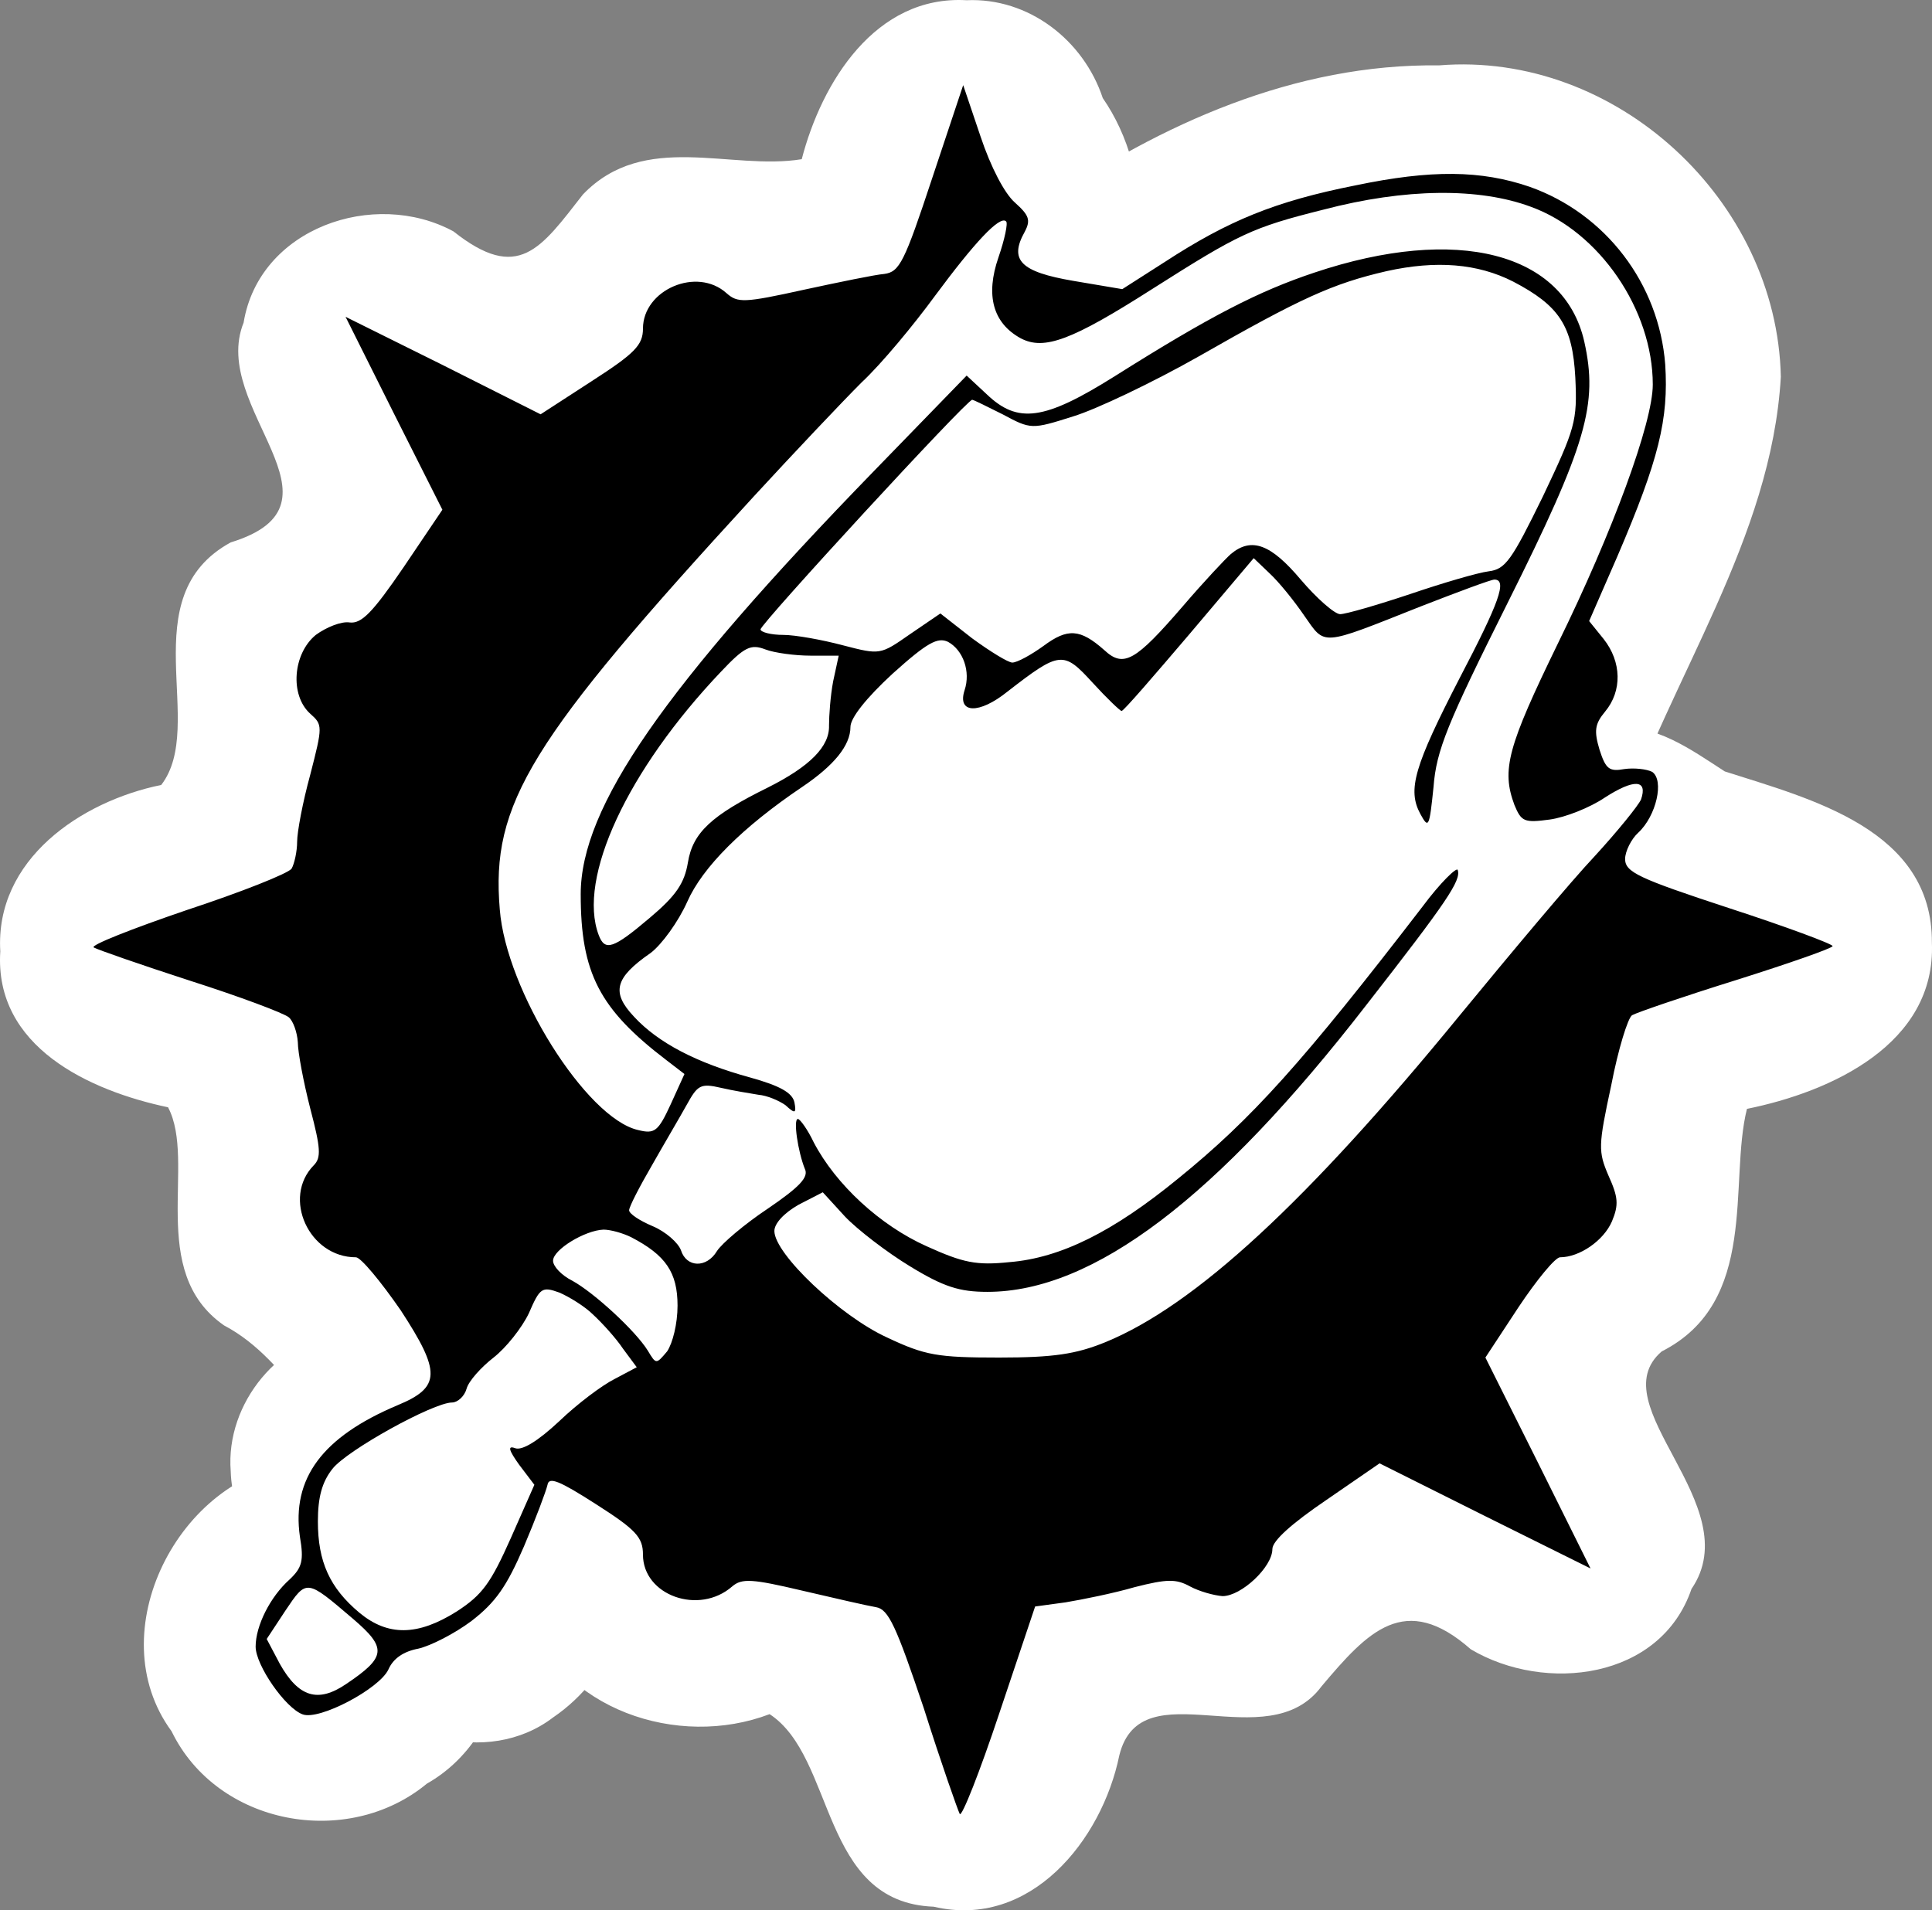 <?xml version="1.0" encoding="UTF-8" standalone="no"?>
<svg
   xmlns:dc="http://purl.org/dc/elements/1.1/"
   xmlns:cc="http://creativecommons.org/ns#"
   xmlns:rdf="http://www.w3.org/1999/02/22-rdf-syntax-ns#"
   xmlns:svg="http://www.w3.org/2000/svg"
   xmlns="http://www.w3.org/2000/svg"
   xmlns:sodipodi="http://sodipodi.sourceforge.net/DTD/sodipodi-0.dtd"
   xmlns:inkscape="http://www.inkscape.org/namespaces/inkscape"
   version="1.0"
   width="279.329pt"
   height="276.242pt"
   viewBox="0 0 279.329 276.242"
   preserveAspectRatio="xMidYMid meet"
   id="svg959"
   sodipodi:docname="malkavianantitribu.svg"
   inkscape:version="1.0.1 (3bc2e813f5, 2020-09-07)">
  <rect x="0" y="0" width="279.329" height="276.242" fill="#808080" stroke="none"/>
  <defs
     id="defs963" />
  <sodipodi:namedview
     pagecolor="#ffffff"
     bordercolor="#666666"
     borderopacity="1"
     objecttolerance="10"
     gridtolerance="10"
     guidetolerance="10"
     inkscape:pageopacity="0"
     inkscape:pageshadow="2"
     inkscape:window-width="1600"
     inkscape:window-height="837"
     id="namedview961"
     showgrid="false"
     inkscape:zoom="1.2127002"
     inkscape:cx="406.71704"
     inkscape:cy="136.82555"
     inkscape:window-x="-8"
     inkscape:window-y="-8"
     inkscape:window-maximized="1"
     inkscape:current-layer="svg959"
     fit-margin-top="0"
     fit-margin-left="0"
     fit-margin-right="0"
     fit-margin-bottom="0" />
  <path
     id="path1554"
     style="fill:#ffffff;stroke-width:0.109"
     d="m 131.794,54.751 c -6.669,0.375 -12.949,4.466 -16.055,10.369 -3.033,5.526 -3.017,12.579 0.072,18.08 3.121,5.808 9.488,9.671 16.081,9.762 7.019,0.218 13.924,-3.762 17.38,-9.855 2.726,-4.663 3.309,-10.507 1.538,-15.612 -2.012,-6.061 -7.327,-10.871 -13.562,-12.261 -1.782,-0.439 -3.624,-0.562 -5.454,-0.483 z M 207.33,36.242 c -8.295,0.04 -16.436,2.335 -23.97,5.695 -4.849,1.884 -9.78,4.215 -13.136,8.336 -4.187,4.944 -5.609,12.06 -3.574,18.219 1.675,5.419 5.903,9.816 11.003,12.183 1.01,0.569 2.252,0.728 3.022,1.656 4.851,4.225 11.278,6.707 17.739,6.456 6.901,-0.024 13.561,-2.869 18.917,-7.11 6.028,-4.822 10.629,-11.758 11.737,-19.484 0.744,-5.594 -0.304,-11.5 -3.438,-16.248 -2.098,-3.334 -4.961,-6.279 -8.592,-7.914 -3.014,-1.471 -6.384,-1.913 -9.708,-1.789 z m -47.231,20.591 c -4.42,0.264 -8.684,1.913 -12.415,4.243 -5.033,3.222 -8.437,8.871 -8.795,14.85 -0.534,6.705 2.76,13.589 8.422,17.258 4.009,2.729 9.045,3.6 13.808,2.994 4.815,-0.475 9.32,-2.807 12.737,-6.194 4.747,-4.469 7.021,-11.401 5.728,-17.804 -1.177,-6.737 -6.372,-12.563 -12.928,-14.511 -2.112,-0.684 -4.345,-0.91 -6.558,-0.836 z M 69.842,210.415 c -13.641,1.295 -24.885,16.99 -18.791,30.055 4.325,11.078 19.549,15.075 28.925,7.879 8.447,-5.734 13.923,-17.404 8.875,-27.089 -3.135,-7.168 -11.273,-11.61 -19.009,-10.845 z M 50.311,192.458 c -9.87,0.942 -17.715,10.422 -16.955,20.277 0.402,14.192 17.624,24.297 30.255,18.028 9.676,-4.494 13.627,-17.528 8.325,-26.733 -4.103,-7.604 -13.196,-12.098 -21.625,-11.572 z m -7.499,19.132 c -16.903,1.96 -28.518,24.439 -18.007,38.765 6.604,13.621 25.437,17.068 36.922,7.569 C 73.652,251.164 76.942,233.481 66.811,223.687 60.562,217.205 52.427,210.58 42.812,211.59 Z M 208.051,9.454 c -20.769,-0.268 -40.222,8.438 -57.017,20.018 -13.879,6.722 -29.552,24.157 -19.955,40.06 9.556,7.075 -11.744,6.101 -14.722,14.463 -8.256,8.354 -13.335,18.36 -23.568,24.782 -9.578,10.988 -23.087,26.154 -13.795,41.328 7.833,10.323 15.93,21.906 29.013,25.735 9.648,10.535 22.426,23.661 39.3,20.64 23.17,-1.36 38.034,-21.668 53,-36.897 11.33,-13.32 22.991,-26.489 33.956,-40.027 7.337,-21.74 21.856,-41.592 23.211,-65.068 C 256.93,28.985 233.66,7.367 208.051,9.454 Z m 0.946,45.455 c 7.205,6.645 -11.224,23.27 -18.173,10.627 -8.285,-2.324 -8.777,-3.087 -0.103,-6.396 5.719,-2.624 11.926,-4.479 18.276,-4.23 z M 159.625,77.552 c -7.949,0.974 7.112,-5.104 0,0 z M 139.736,0.032 C 126.558,-0.717 118.793,11.91 115.916,23.021 105.594,24.71 93.188,18.877 84.289,28.111 78.153,35.964 74.961,40.916 65.556,33.458 54.065,27.242 37.465,32.992 35.222,46.653 30.239,59.03 51.587,72.854 33.355,78.435 18.926,86.323 29.998,104.83 23.311,113.51 11.679,115.887 -0.748,124.315 0.041,137.577 -0.851,151.383 12.919,157.722 24.298,160.123 c 4.178,7.932 -3.147,23.716 8.096,31.543 9.884,5.189 13.451,16.996 24.151,21.063 14.867,4.444 26.512,-9.125 36.612,-17.751 2.494,-13.872 20.383,-20.614 15.169,-36.846 -5.034,-11.346 -20.205,-18.858 -17.322,-33.353 6.99,-15.591 20.208,-27.316 31.147,-40.137 10.89,-11.669 22.093,-23.109 31.759,-35.844 13.721,-5.935 12.917,-23.96 5.528,-34.616 C 156.663,5.803 148.712,-0.372 139.736,0.032 Z m 19.793,15.205 0.404,2.457 z m 73.497,89.927 c -15.604,0.033 -23.28,16.091 -32.737,25.911 -13.723,15.902 -26.909,33.131 -44.765,44.593 -15.629,8.977 -26.44,-5.205 -35.59,-15.101 -12.234,-6.607 -24.775,2.598 -35.048,8.335 -5.96,10.547 -9.631,20.704 -21.238,27.29 -13.277,11.463 -4.559,35.516 12.515,36.988 4.787,14.044 21.853,19.754 35.108,14.699 9.574,6.277 7.277,27.232 23.728,27.845 13.942,3.272 24.307,-9.564 26.833,-21.892 3.147,-12.697 21.416,0.638 29.257,-10.002 6.652,-7.882 12.028,-13.733 21.563,-5.326 10.742,6.362 27.437,4.381 31.904,-8.729 8.304,-12.162 -13.375,-26.561 -4.304,-34.349 14.133,-7.168 9.655,-24.435 12.322,-35.075 12.138,-2.454 27.343,-9.361 26.739,-24.025 0.098,-16.4 -17.473,-20.773 -29.946,-24.772 -4.951,-3.195 -10.012,-6.95 -16.34,-6.391 z m 20.248,17.389 0.051,0.64 z m -122.987,54.323 -0.003,0.068 z m 97.367,23.169 -0.102,0.004 z" />
  <g
     transform="matrix(0.1,0,0,-0.1,-8.04,284.812)"
     fill="#000000"
     stroke="none"
     id="g957">
    <path
       d="m 1428,2590 c -40,-121 -47,-135 -69,-138 -13,-1 -66,-12 -117,-23 -86,-19 -95,-19 -111,-5 -43,39 -121,5 -121,-51 0,-24 -12,-36 -74,-76 l -74,-48 -141,71 -141,70 70,-140 70,-139 -56,-83 c -45,-66 -61,-82 -78,-80 -12,2 -34,-7 -49,-18 -33,-27 -38,-87 -8,-114 18,-16 18,-18 0,-88 -11,-40 -19,-83 -19,-97 0,-14 -4,-32 -8,-39 -5,-7 -73,-34 -152,-60 -79,-27 -140,-51 -134,-54 5,-3 68,-25 139,-48 72,-23 136,-47 143,-53 6,-5 12,-21 13,-36 0,-14 8,-57 18,-96 15,-57 16,-71 5,-82 -46,-47 -7,-133 61,-133 7,0 36,-35 65,-77 58,-89 58,-111 -5,-137 C 546,770 502,710 514,626 c 6,-35 3,-45 -15,-62 -28,-25 -49,-67 -49,-97 0,-27 43,-89 68,-98 24,-9 111,37 124,65 7,16 22,26 43,30 18,4 53,22 77,40 35,27 51,50 76,108 17,40 32,80 34,89 2,12 17,6 70,-28 58,-37 68,-48 68,-73 0,-59 81,-88 129,-46 14,12 29,11 101,-6 47,-11 95,-22 107,-24 18,-3 29,-27 69,-146 25,-79 49,-147 52,-153 3,-5 29,61 57,145 l 52,155 44,6 c 24,4 69,13 100,22 47,12 60,12 80,1 13,-7 34,-13 47,-14 27,0 72,42 72,68 0,12 28,37 78,71 l 77,53 152,-76 153,-76 -76,153 -76,152 48,73 c 26,39 53,72 60,72 28,0 63,24 75,52 10,24 9,35 -5,66 -15,35 -15,43 4,131 10,52 24,97 30,101 7,4 74,27 151,51 76,24 139,46 139,49 0,3 -67,28 -150,55 -131,43 -150,52 -150,71 0,11 9,29 19,38 26,24 38,76 20,88 -8,4 -26,6 -40,4 -22,-4 -27,0 -36,28 -8,27 -7,37 8,55 25,30 24,72 -2,105 l -21,26 41,94 c 60,140 74,198 69,277 -9,117 -86,218 -196,257 -70,24 -142,25 -252,2 -116,-23 -184,-51 -276,-111 l -61,-39 -71,12 c -76,13 -93,30 -70,71 9,17 6,24 -14,42 -15,13 -35,51 -50,96 l -25,74 z m 866,-41 c 99,-36 176,-149 176,-257 0,-55 -58,-213 -137,-374 -73,-150 -82,-183 -63,-234 10,-24 14,-26 51,-21 22,3 58,17 80,32 42,27 62,26 52,-3 -4,-9 -34,-46 -67,-82 -34,-36 -121,-140 -195,-230 -220,-269 -383,-420 -513,-473 -42,-17 -74,-22 -153,-22 -89,0 -107,3 -162,29 -68,31 -163,121 -163,154 0,11 14,26 35,38 l 35,18 32,-35 c 18,-19 61,-52 94,-72 49,-30 72,-37 112,-37 153,0 332,136 548,415 117,150 137,180 132,195 -1,5 -25,-18 -51,-53 -173,-225 -247,-307 -353,-393 -94,-77 -170,-115 -244,-121 -48,-5 -67,-1 -120,23 -67,30 -131,89 -163,150 -9,19 -20,34 -23,34 -7,0 0,-47 10,-72 6,-12 -7,-26 -54,-58 -33,-22 -66,-50 -73,-61 -15,-25 -44,-24 -52,1 -4,11 -22,27 -41,35 -19,8 -34,18 -34,23 0,5 15,34 33,65 17,30 40,69 50,87 16,29 20,32 50,25 17,-4 42,-8 54,-10 12,-1 29,-8 39,-15 14,-13 16,-12 13,4 -3,14 -21,24 -64,36 -77,21 -133,50 -168,88 -33,35 -28,56 24,92 16,12 40,45 53,74 22,50 80,108 166,166 46,31 70,60 70,87 0,13 23,42 61,77 50,45 65,53 80,46 22,-12 33,-43 24,-70 -11,-34 21,-35 62,-2 76,59 81,59 123,13 21,-23 40,-41 42,-41 3,0 46,50 98,111 l 93,110 23,-22 c 13,-12 35,-39 50,-61 31,-44 22,-45 168,13 54,21 102,39 107,39 19,0 7,-33 -50,-142 -66,-128 -76,-162 -57,-197 12,-22 13,-19 19,39 4,53 20,92 107,266 115,230 131,288 111,378 -29,129 -184,169 -390,100 -81,-27 -151,-63 -289,-150 -102,-64 -140,-69 -185,-26 l -29,27 -134,-138 c -304,-313 -424,-486 -424,-612 0,-114 27,-166 124,-240 l 26,-20 -20,-44 c -18,-39 -23,-43 -47,-37 -75,17 -191,202 -200,319 -13,153 43,244 367,597 58,63 128,137 156,165 29,27 76,84 106,125 57,77 94,117 103,108 3,-2 -2,-26 -11,-52 -19,-55 -8,-95 32,-117 34,-18 74,-3 190,71 126,80 144,89 248,115 118,31 225,32 300,4 z m -26,-108 c 67,-35 86,-64 90,-139 3,-63 0,-73 -47,-172 -45,-92 -54,-105 -78,-108 -16,-2 -67,-17 -114,-33 -48,-16 -93,-29 -101,-29 -8,0 -34,23 -57,50 -43,51 -71,62 -101,37 -8,-7 -39,-40 -69,-75 -69,-80 -86,-90 -114,-64 -35,31 -53,32 -88,6 -18,-13 -38,-24 -45,-24 -6,0 -32,16 -58,35 l -46,36 -44,-30 c -43,-30 -43,-30 -97,-16 -30,8 -69,15 -86,15 -18,0 -33,4 -33,8 0,8 298,332 306,332 2,0 22,-10 44,-21 41,-22 42,-22 102,-3 33,10 115,49 182,87 147,84 193,105 271,123 72,16 132,11 183,-15 z M 1252,1900 h 41 l -8,-37 c -4,-21 -6,-50 -6,-64 1,-30 -27,-59 -89,-90 -81,-40 -108,-65 -115,-108 -5,-30 -17,-48 -55,-80 -53,-45 -65,-49 -74,-25 -31,82 41,238 177,381 34,36 43,40 64,32 13,-5 43,-9 65,-9 z M 993,1059 c 50,-26 67,-51 67,-99 0,-26 -7,-54 -15,-66 -16,-19 -16,-19 -28,1 -18,29 -78,84 -109,101 -16,8 -28,21 -28,29 0,16 46,44 73,45 10,0 28,-5 40,-11 z M 938,947 c 13,-12 33,-34 43,-49 l 20,-27 -32,-17 c -18,-9 -54,-36 -80,-61 -31,-29 -54,-43 -64,-39 -11,4 -9,-3 6,-24 l 22,-29 -34,-77 c -29,-65 -41,-82 -78,-106 -57,-36 -100,-36 -141,-2 -43,36 -60,74 -60,132 0,35 6,57 21,76 21,27 146,96 173,96 8,0 18,9 21,20 3,11 21,31 39,45 18,14 41,43 51,64 16,37 19,39 44,30 14,-6 37,-20 49,-32 z M 591,507 c 49,-42 48,-55 -10,-94 -41,-28 -69,-19 -96,29 l -19,36 27,41 c 31,46 30,46 98,-12 z"
       id="path955" />
  </g>
</svg>
